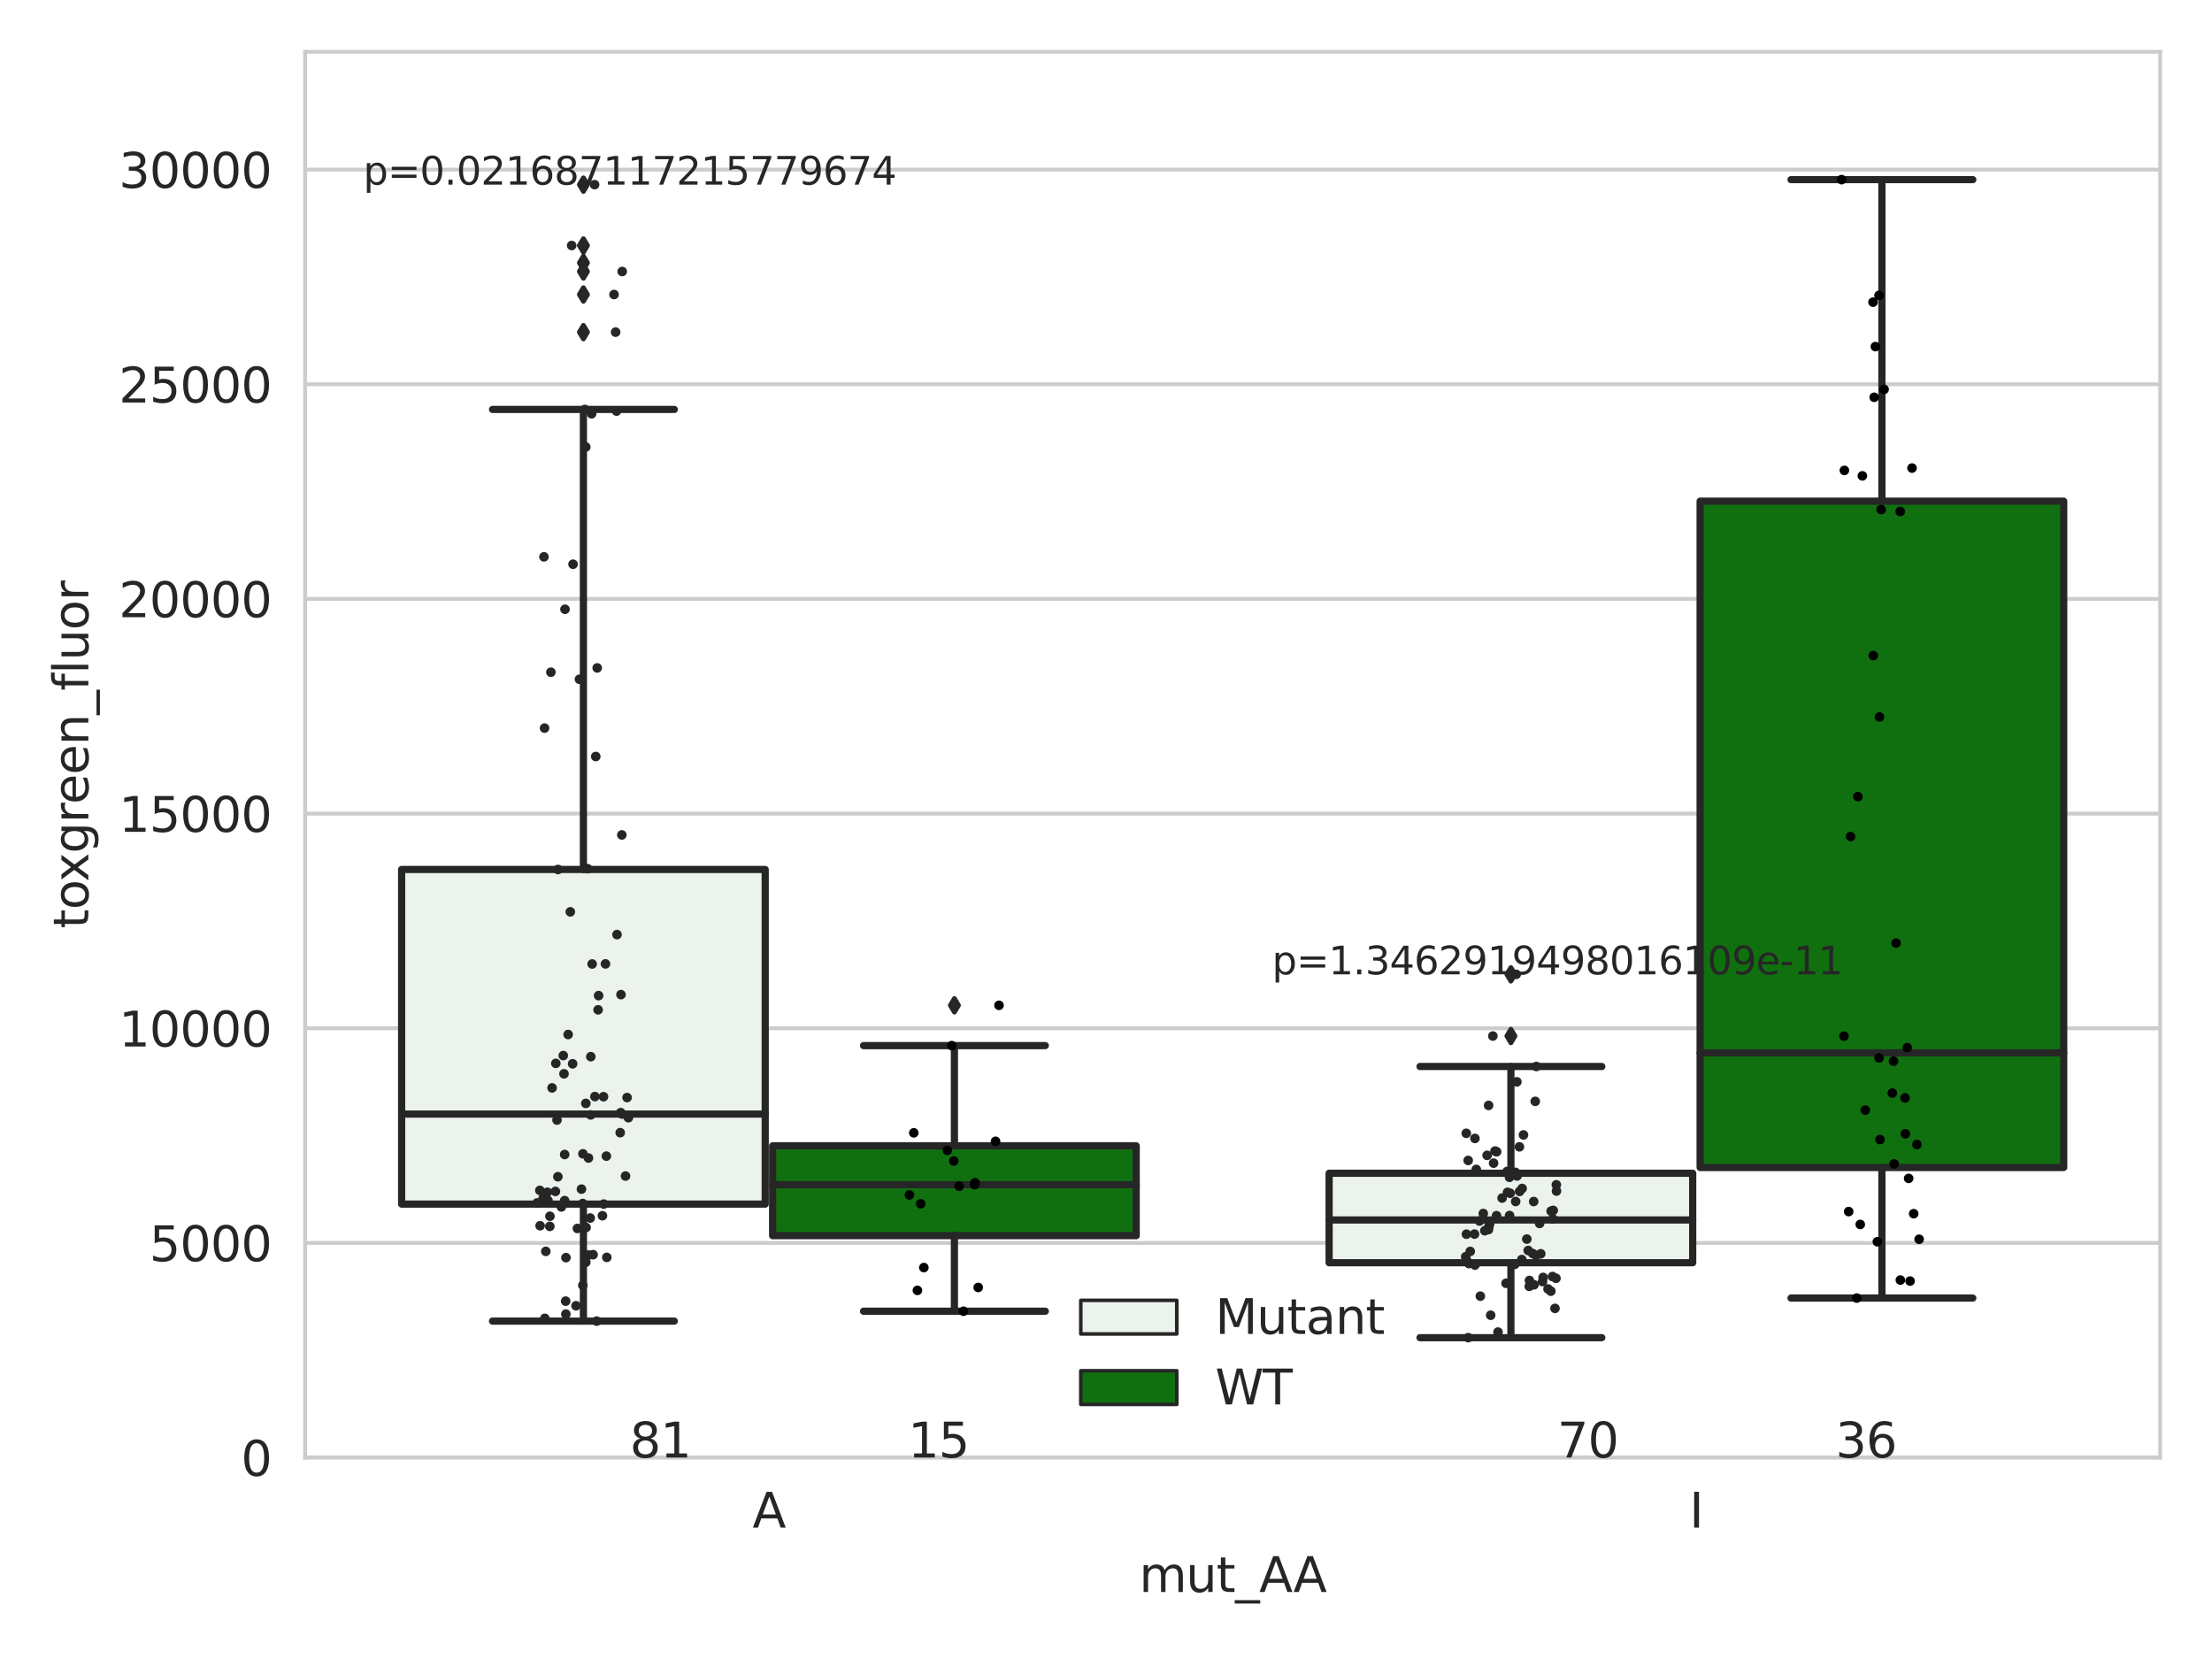 <?xml version="1.0" encoding="utf-8" standalone="no"?>
<!DOCTYPE svg PUBLIC "-//W3C//DTD SVG 1.1//EN"
  "http://www.w3.org/Graphics/SVG/1.1/DTD/svg11.dtd">
<svg xmlns:xlink="http://www.w3.org/1999/xlink" width="460.8pt" height="345.6pt" viewBox="0 0 460.8 345.6" xmlns="http://www.w3.org/2000/svg" version="1.1">
 <defs>
  <style type="text/css">*{stroke-linejoin: round; stroke-linecap: butt}</style>
 </defs>
 <g id="figure_1">
  <g id="patch_1">
   <path d="M 0 345.6 
L 460.8 345.6 
L 460.8 0 
L 0 0 
z
" style="fill: #ffffff"/>
  </g>
  <g id="axes_1">
   <g id="patch_2">
    <path d="M 63.571 303.64 
L 450 303.64 
L 450 10.8 
L 63.571 10.8 
z
" style="fill: #ffffff"/>
   </g>
   <g id="matplotlib.axis_1">
    <g id="xtick_1">
     <g id="text_1">
      <!-- A -->
      <g style="fill: #262626" transform="translate(156.758 318.238) scale(0.1 -0.1)">
       <defs>
        <path id="DejaVuSans-41" d="M 2188 4044 
L 1331 1722 
L 3047 1722 
L 2188 4044 
z
M 1831 4666 
L 2547 4666 
L 4325 0 
L 3669 0 
L 3244 1197 
L 1141 1197 
L 716 0 
L 50 0 
L 1831 4666 
z
" transform="scale(0.016)"/>
       </defs>
       <use xlink:href="#DejaVuSans-41"/>
      </g>
     </g>
    </g>
    <g id="xtick_2">
     <g id="text_2">
      <!-- I -->
      <g style="fill: #262626" transform="translate(351.918 318.238) scale(0.1 -0.1)">
       <defs>
        <path id="DejaVuSans-49" d="M 628 4666 
L 1259 4666 
L 1259 0 
L 628 0 
L 628 4666 
z
" transform="scale(0.016)"/>
       </defs>
       <use xlink:href="#DejaVuSans-49"/>
      </g>
     </g>
    </g>
    <g id="text_3">
     <!-- mut_AA -->
     <g style="fill: #262626" transform="translate(237.308 331.638) scale(0.1 -0.1)">
      <defs>
       <path id="DejaVuSans-6d" d="M 3328 2828 
Q 3544 3216 3844 3400 
Q 4144 3584 4550 3584 
Q 5097 3584 5394 3201 
Q 5691 2819 5691 2113 
L 5691 0 
L 5113 0 
L 5113 2094 
Q 5113 2597 4934 2840 
Q 4756 3084 4391 3084 
Q 3944 3084 3684 2787 
Q 3425 2491 3425 1978 
L 3425 0 
L 2847 0 
L 2847 2094 
Q 2847 2600 2669 2842 
Q 2491 3084 2119 3084 
Q 1678 3084 1418 2786 
Q 1159 2488 1159 1978 
L 1159 0 
L 581 0 
L 581 3500 
L 1159 3500 
L 1159 2956 
Q 1356 3278 1631 3431 
Q 1906 3584 2284 3584 
Q 2666 3584 2933 3390 
Q 3200 3197 3328 2828 
z
" transform="scale(0.016)"/>
       <path id="DejaVuSans-75" d="M 544 1381 
L 544 3500 
L 1119 3500 
L 1119 1403 
Q 1119 906 1312 657 
Q 1506 409 1894 409 
Q 2359 409 2629 706 
Q 2900 1003 2900 1516 
L 2900 3500 
L 3475 3500 
L 3475 0 
L 2900 0 
L 2900 538 
Q 2691 219 2414 64 
Q 2138 -91 1772 -91 
Q 1169 -91 856 284 
Q 544 659 544 1381 
z
M 1991 3584 
L 1991 3584 
z
" transform="scale(0.016)"/>
       <path id="DejaVuSans-74" d="M 1172 4494 
L 1172 3500 
L 2356 3500 
L 2356 3053 
L 1172 3053 
L 1172 1153 
Q 1172 725 1289 603 
Q 1406 481 1766 481 
L 2356 481 
L 2356 0 
L 1766 0 
Q 1100 0 847 248 
Q 594 497 594 1153 
L 594 3053 
L 172 3053 
L 172 3500 
L 594 3500 
L 594 4494 
L 1172 4494 
z
" transform="scale(0.016)"/>
       <path id="DejaVuSans-5f" d="M 3263 -1063 
L 3263 -1509 
L -63 -1509 
L -63 -1063 
L 3263 -1063 
z
" transform="scale(0.016)"/>
      </defs>
      <use xlink:href="#DejaVuSans-6d"/>
      <use xlink:href="#DejaVuSans-75" x="97.412"/>
      <use xlink:href="#DejaVuSans-74" x="160.791"/>
      <use xlink:href="#DejaVuSans-5f" x="200"/>
      <use xlink:href="#DejaVuSans-41" x="250"/>
      <use xlink:href="#DejaVuSans-41" x="321.158"/>
     </g>
    </g>
   </g>
   <g id="matplotlib.axis_2">
    <g id="ytick_1">
     <g id="line2d_1">
      <path d="M 63.571 303.64 
L 450 303.64 
" clip-path="url(#p9829858a50)" style="fill: none; stroke: #cccccc; stroke-width: 0.8; stroke-linecap: round"/>
     </g>
     <g id="text_4">
      <!-- 0 -->
      <g style="fill: #262626" transform="translate(50.209 307.439) scale(0.1 -0.1)">
       <defs>
        <path id="DejaVuSans-30" d="M 2034 4250 
Q 1547 4250 1301 3770 
Q 1056 3291 1056 2328 
Q 1056 1369 1301 889 
Q 1547 409 2034 409 
Q 2525 409 2770 889 
Q 3016 1369 3016 2328 
Q 3016 3291 2770 3770 
Q 2525 4250 2034 4250 
z
M 2034 4750 
Q 2819 4750 3233 4129 
Q 3647 3509 3647 2328 
Q 3647 1150 3233 529 
Q 2819 -91 2034 -91 
Q 1250 -91 836 529 
Q 422 1150 422 2328 
Q 422 3509 836 4129 
Q 1250 4750 2034 4750 
z
" transform="scale(0.016)"/>
       </defs>
       <use xlink:href="#DejaVuSans-30"/>
      </g>
     </g>
    </g>
    <g id="ytick_2">
     <g id="line2d_2">
      <path d="M 63.571 258.923 
L 450 258.923 
" clip-path="url(#p9829858a50)" style="fill: none; stroke: #cccccc; stroke-width: 0.8; stroke-linecap: round"/>
     </g>
     <g id="text_5">
      <!-- 5000 -->
      <g style="fill: #262626" transform="translate(31.121 262.722) scale(0.1 -0.1)">
       <defs>
        <path id="DejaVuSans-35" d="M 691 4666 
L 3169 4666 
L 3169 4134 
L 1269 4134 
L 1269 2991 
Q 1406 3038 1543 3061 
Q 1681 3084 1819 3084 
Q 2600 3084 3056 2656 
Q 3513 2228 3513 1497 
Q 3513 744 3044 326 
Q 2575 -91 1722 -91 
Q 1428 -91 1123 -41 
Q 819 9 494 109 
L 494 744 
Q 775 591 1075 516 
Q 1375 441 1709 441 
Q 2250 441 2565 725 
Q 2881 1009 2881 1497 
Q 2881 1984 2565 2268 
Q 2250 2553 1709 2553 
Q 1456 2553 1204 2497 
Q 953 2441 691 2322 
L 691 4666 
z
" transform="scale(0.016)"/>
       </defs>
       <use xlink:href="#DejaVuSans-35"/>
       <use xlink:href="#DejaVuSans-30" x="63.623"/>
       <use xlink:href="#DejaVuSans-30" x="127.246"/>
       <use xlink:href="#DejaVuSans-30" x="190.869"/>
      </g>
     </g>
    </g>
    <g id="ytick_3">
     <g id="line2d_3">
      <path d="M 63.571 214.206 
L 450 214.206 
" clip-path="url(#p9829858a50)" style="fill: none; stroke: #cccccc; stroke-width: 0.8; stroke-linecap: round"/>
     </g>
     <g id="text_6">
      <!-- 10000 -->
      <g style="fill: #262626" transform="translate(24.759 218.005) scale(0.1 -0.1)">
       <defs>
        <path id="DejaVuSans-31" d="M 794 531 
L 1825 531 
L 1825 4091 
L 703 3866 
L 703 4441 
L 1819 4666 
L 2450 4666 
L 2450 531 
L 3481 531 
L 3481 0 
L 794 0 
L 794 531 
z
" transform="scale(0.016)"/>
       </defs>
       <use xlink:href="#DejaVuSans-31"/>
       <use xlink:href="#DejaVuSans-30" x="63.623"/>
       <use xlink:href="#DejaVuSans-30" x="127.246"/>
       <use xlink:href="#DejaVuSans-30" x="190.869"/>
       <use xlink:href="#DejaVuSans-30" x="254.492"/>
      </g>
     </g>
    </g>
    <g id="ytick_4">
     <g id="line2d_4">
      <path d="M 63.571 169.488 
L 450 169.488 
" clip-path="url(#p9829858a50)" style="fill: none; stroke: #cccccc; stroke-width: 0.8; stroke-linecap: round"/>
     </g>
     <g id="text_7">
      <!-- 15000 -->
      <g style="fill: #262626" transform="translate(24.759 173.288) scale(0.1 -0.1)">
       <use xlink:href="#DejaVuSans-31"/>
       <use xlink:href="#DejaVuSans-35" x="63.623"/>
       <use xlink:href="#DejaVuSans-30" x="127.246"/>
       <use xlink:href="#DejaVuSans-30" x="190.869"/>
       <use xlink:href="#DejaVuSans-30" x="254.492"/>
      </g>
     </g>
    </g>
    <g id="ytick_5">
     <g id="line2d_5">
      <path d="M 63.571 124.771 
L 450 124.771 
" clip-path="url(#p9829858a50)" style="fill: none; stroke: #cccccc; stroke-width: 0.8; stroke-linecap: round"/>
     </g>
     <g id="text_8">
      <!-- 20000 -->
      <g style="fill: #262626" transform="translate(24.759 128.571) scale(0.1 -0.1)">
       <defs>
        <path id="DejaVuSans-32" d="M 1228 531 
L 3431 531 
L 3431 0 
L 469 0 
L 469 531 
Q 828 903 1448 1529 
Q 2069 2156 2228 2338 
Q 2531 2678 2651 2914 
Q 2772 3150 2772 3378 
Q 2772 3750 2511 3984 
Q 2250 4219 1831 4219 
Q 1534 4219 1204 4116 
Q 875 4013 500 3803 
L 500 4441 
Q 881 4594 1212 4672 
Q 1544 4750 1819 4750 
Q 2544 4750 2975 4387 
Q 3406 4025 3406 3419 
Q 3406 3131 3298 2873 
Q 3191 2616 2906 2266 
Q 2828 2175 2409 1742 
Q 1991 1309 1228 531 
z
" transform="scale(0.016)"/>
       </defs>
       <use xlink:href="#DejaVuSans-32"/>
       <use xlink:href="#DejaVuSans-30" x="63.623"/>
       <use xlink:href="#DejaVuSans-30" x="127.246"/>
       <use xlink:href="#DejaVuSans-30" x="190.869"/>
       <use xlink:href="#DejaVuSans-30" x="254.492"/>
      </g>
     </g>
    </g>
    <g id="ytick_6">
     <g id="line2d_6">
      <path d="M 63.571 80.054 
L 450 80.054 
" clip-path="url(#p9829858a50)" style="fill: none; stroke: #cccccc; stroke-width: 0.8; stroke-linecap: round"/>
     </g>
     <g id="text_9">
      <!-- 25000 -->
      <g style="fill: #262626" transform="translate(24.759 83.853) scale(0.1 -0.1)">
       <use xlink:href="#DejaVuSans-32"/>
       <use xlink:href="#DejaVuSans-35" x="63.623"/>
       <use xlink:href="#DejaVuSans-30" x="127.246"/>
       <use xlink:href="#DejaVuSans-30" x="190.869"/>
       <use xlink:href="#DejaVuSans-30" x="254.492"/>
      </g>
     </g>
    </g>
    <g id="ytick_7">
     <g id="line2d_7">
      <path d="M 63.571 35.337 
L 450 35.337 
" clip-path="url(#p9829858a50)" style="fill: none; stroke: #cccccc; stroke-width: 0.8; stroke-linecap: round"/>
     </g>
     <g id="text_10">
      <!-- 30000 -->
      <g style="fill: #262626" transform="translate(24.759 39.136) scale(0.1 -0.1)">
       <defs>
        <path id="DejaVuSans-33" d="M 2597 2516 
Q 3050 2419 3304 2112 
Q 3559 1806 3559 1356 
Q 3559 666 3084 287 
Q 2609 -91 1734 -91 
Q 1441 -91 1130 -33 
Q 819 25 488 141 
L 488 750 
Q 750 597 1062 519 
Q 1375 441 1716 441 
Q 2309 441 2620 675 
Q 2931 909 2931 1356 
Q 2931 1769 2642 2001 
Q 2353 2234 1838 2234 
L 1294 2234 
L 1294 2753 
L 1863 2753 
Q 2328 2753 2575 2939 
Q 2822 3125 2822 3475 
Q 2822 3834 2567 4026 
Q 2313 4219 1838 4219 
Q 1578 4219 1281 4162 
Q 984 4106 628 3988 
L 628 4550 
Q 988 4650 1302 4700 
Q 1616 4750 1894 4750 
Q 2613 4750 3031 4423 
Q 3450 4097 3450 3541 
Q 3450 3153 3228 2886 
Q 3006 2619 2597 2516 
z
" transform="scale(0.016)"/>
       </defs>
       <use xlink:href="#DejaVuSans-33"/>
       <use xlink:href="#DejaVuSans-30" x="63.623"/>
       <use xlink:href="#DejaVuSans-30" x="127.246"/>
       <use xlink:href="#DejaVuSans-30" x="190.869"/>
       <use xlink:href="#DejaVuSans-30" x="254.492"/>
      </g>
     </g>
    </g>
    <g id="text_11">
     <!-- toxgreen_fluor -->
     <g style="fill: #262626" transform="translate(18.401 193.415) rotate(-90) scale(0.1 -0.1)">
      <defs>
       <path id="DejaVuSans-6f" d="M 1959 3097 
Q 1497 3097 1228 2736 
Q 959 2375 959 1747 
Q 959 1119 1226 758 
Q 1494 397 1959 397 
Q 2419 397 2687 759 
Q 2956 1122 2956 1747 
Q 2956 2369 2687 2733 
Q 2419 3097 1959 3097 
z
M 1959 3584 
Q 2709 3584 3137 3096 
Q 3566 2609 3566 1747 
Q 3566 888 3137 398 
Q 2709 -91 1959 -91 
Q 1206 -91 779 398 
Q 353 888 353 1747 
Q 353 2609 779 3096 
Q 1206 3584 1959 3584 
z
" transform="scale(0.016)"/>
       <path id="DejaVuSans-78" d="M 3513 3500 
L 2247 1797 
L 3578 0 
L 2900 0 
L 1881 1375 
L 863 0 
L 184 0 
L 1544 1831 
L 300 3500 
L 978 3500 
L 1906 2253 
L 2834 3500 
L 3513 3500 
z
" transform="scale(0.016)"/>
       <path id="DejaVuSans-67" d="M 2906 1791 
Q 2906 2416 2648 2759 
Q 2391 3103 1925 3103 
Q 1463 3103 1205 2759 
Q 947 2416 947 1791 
Q 947 1169 1205 825 
Q 1463 481 1925 481 
Q 2391 481 2648 825 
Q 2906 1169 2906 1791 
z
M 3481 434 
Q 3481 -459 3084 -895 
Q 2688 -1331 1869 -1331 
Q 1566 -1331 1297 -1286 
Q 1028 -1241 775 -1147 
L 775 -588 
Q 1028 -725 1275 -790 
Q 1522 -856 1778 -856 
Q 2344 -856 2625 -561 
Q 2906 -266 2906 331 
L 2906 616 
Q 2728 306 2450 153 
Q 2172 0 1784 0 
Q 1141 0 747 490 
Q 353 981 353 1791 
Q 353 2603 747 3093 
Q 1141 3584 1784 3584 
Q 2172 3584 2450 3431 
Q 2728 3278 2906 2969 
L 2906 3500 
L 3481 3500 
L 3481 434 
z
" transform="scale(0.016)"/>
       <path id="DejaVuSans-72" d="M 2631 2963 
Q 2534 3019 2420 3045 
Q 2306 3072 2169 3072 
Q 1681 3072 1420 2755 
Q 1159 2438 1159 1844 
L 1159 0 
L 581 0 
L 581 3500 
L 1159 3500 
L 1159 2956 
Q 1341 3275 1631 3429 
Q 1922 3584 2338 3584 
Q 2397 3584 2469 3576 
Q 2541 3569 2628 3553 
L 2631 2963 
z
" transform="scale(0.016)"/>
       <path id="DejaVuSans-65" d="M 3597 1894 
L 3597 1613 
L 953 1613 
Q 991 1019 1311 708 
Q 1631 397 2203 397 
Q 2534 397 2845 478 
Q 3156 559 3463 722 
L 3463 178 
Q 3153 47 2828 -22 
Q 2503 -91 2169 -91 
Q 1331 -91 842 396 
Q 353 884 353 1716 
Q 353 2575 817 3079 
Q 1281 3584 2069 3584 
Q 2775 3584 3186 3129 
Q 3597 2675 3597 1894 
z
M 3022 2063 
Q 3016 2534 2758 2815 
Q 2500 3097 2075 3097 
Q 1594 3097 1305 2825 
Q 1016 2553 972 2059 
L 3022 2063 
z
" transform="scale(0.016)"/>
       <path id="DejaVuSans-6e" d="M 3513 2113 
L 3513 0 
L 2938 0 
L 2938 2094 
Q 2938 2591 2744 2837 
Q 2550 3084 2163 3084 
Q 1697 3084 1428 2787 
Q 1159 2491 1159 1978 
L 1159 0 
L 581 0 
L 581 3500 
L 1159 3500 
L 1159 2956 
Q 1366 3272 1645 3428 
Q 1925 3584 2291 3584 
Q 2894 3584 3203 3211 
Q 3513 2838 3513 2113 
z
" transform="scale(0.016)"/>
       <path id="DejaVuSans-66" d="M 2375 4863 
L 2375 4384 
L 1825 4384 
Q 1516 4384 1395 4259 
Q 1275 4134 1275 3809 
L 1275 3500 
L 2222 3500 
L 2222 3053 
L 1275 3053 
L 1275 0 
L 697 0 
L 697 3053 
L 147 3053 
L 147 3500 
L 697 3500 
L 697 3744 
Q 697 4328 969 4595 
Q 1241 4863 1831 4863 
L 2375 4863 
z
" transform="scale(0.016)"/>
       <path id="DejaVuSans-6c" d="M 603 4863 
L 1178 4863 
L 1178 0 
L 603 0 
L 603 4863 
z
" transform="scale(0.016)"/>
      </defs>
      <use xlink:href="#DejaVuSans-74"/>
      <use xlink:href="#DejaVuSans-6f" x="39.209"/>
      <use xlink:href="#DejaVuSans-78" x="97.266"/>
      <use xlink:href="#DejaVuSans-67" x="156.445"/>
      <use xlink:href="#DejaVuSans-72" x="219.922"/>
      <use xlink:href="#DejaVuSans-65" x="258.785"/>
      <use xlink:href="#DejaVuSans-65" x="320.309"/>
      <use xlink:href="#DejaVuSans-6e" x="381.832"/>
      <use xlink:href="#DejaVuSans-5f" x="445.211"/>
      <use xlink:href="#DejaVuSans-66" x="495.211"/>
      <use xlink:href="#DejaVuSans-6c" x="530.416"/>
      <use xlink:href="#DejaVuSans-75" x="558.199"/>
      <use xlink:href="#DejaVuSans-6f" x="621.578"/>
      <use xlink:href="#DejaVuSans-72" x="682.76"/>
     </g>
    </g>
   </g>
   <g id="patch_3">
    <path d="M 83.666 250.836 
L 159.406 250.836 
L 159.406 181.129 
L 83.666 181.129 
L 83.666 250.836 
z
" clip-path="url(#p9829858a50)" style="fill: #ecf2ec; stroke: #262626; stroke-width: 1.5; stroke-linejoin: miter"/>
   </g>
   <g id="patch_4">
    <path d="M 160.951 257.413 
L 236.691 257.413 
L 236.691 238.699 
L 160.951 238.699 
L 160.951 257.413 
z
" clip-path="url(#p9829858a50)" style="fill: #107010; stroke: #262626; stroke-width: 1.5; stroke-linejoin: miter"/>
   </g>
   <g id="patch_5">
    <path d="M 276.88 263.047 
L 352.62 263.047 
L 352.62 244.407 
L 276.88 244.407 
L 276.88 263.047 
z
" clip-path="url(#p9829858a50)" style="fill: #ecf2ec; stroke: #262626; stroke-width: 1.5; stroke-linejoin: miter"/>
   </g>
   <g id="patch_6">
    <path d="M 354.166 243.212 
L 429.906 243.212 
L 429.906 104.398 
L 354.166 104.398 
L 354.166 243.212 
z
" clip-path="url(#p9829858a50)" style="fill: #107010; stroke: #262626; stroke-width: 1.5; stroke-linejoin: miter"/>
   </g>
   <g id="patch_7">
    <path d="M 160.178 303.64 
L 160.178 303.64 
L 160.178 303.64 
L 160.178 303.64 
z
" clip-path="url(#p9829858a50)" style="fill: #ecf2ec; stroke: #262626; stroke-width: 0.75; stroke-linejoin: miter"/>
   </g>
   <g id="patch_8">
    <path d="M 160.178 303.64 
L 160.178 303.64 
L 160.178 303.64 
L 160.178 303.64 
z
" clip-path="url(#p9829858a50)" style="fill: #107010; stroke: #262626; stroke-width: 0.75; stroke-linejoin: miter"/>
   </g>
   <g id="PathCollection_1"/>
   <g id="PathCollection_2"/>
   <g id="line2d_8">
    <path d="M 121.536 250.836 
L 121.536 275.209 
" clip-path="url(#p9829858a50)" style="fill: none; stroke: #262626; stroke-width: 1.5; stroke-linecap: round"/>
   </g>
   <g id="line2d_9">
    <path d="M 121.536 181.129 
L 121.536 85.296 
" clip-path="url(#p9829858a50)" style="fill: none; stroke: #262626; stroke-width: 1.5; stroke-linecap: round"/>
   </g>
   <g id="line2d_10">
    <path d="M 102.601 275.209 
L 140.471 275.209 
" clip-path="url(#p9829858a50)" style="fill: none; stroke: #262626; stroke-width: 1.5; stroke-linecap: round"/>
   </g>
   <g id="line2d_11">
    <path d="M 102.601 85.296 
L 140.471 85.296 
" clip-path="url(#p9829858a50)" style="fill: none; stroke: #262626; stroke-width: 1.5; stroke-linecap: round"/>
   </g>
   <g id="line2d_12">
    <defs>
     <path id="m4b50931641" d="M -0 1.414 
L 0.849 0 
L 0 -1.414 
L -0.849 -0 
z
" style="stroke: #262626; stroke-linejoin: miter"/>
    </defs>
    <g clip-path="url(#p9829858a50)">
     <use xlink:href="#m4b50931641" x="121.536" y="51.144" style="fill: #262626; stroke: #262626; stroke-linejoin: miter"/>
     <use xlink:href="#m4b50931641" x="121.536" y="61.353" style="fill: #262626; stroke: #262626; stroke-linejoin: miter"/>
     <use xlink:href="#m4b50931641" x="121.536" y="56.56" style="fill: #262626; stroke: #262626; stroke-linejoin: miter"/>
     <use xlink:href="#m4b50931641" x="121.536" y="38.462" style="fill: #262626; stroke: #262626; stroke-linejoin: miter"/>
     <use xlink:href="#m4b50931641" x="121.536" y="69.192" style="fill: #262626; stroke: #262626; stroke-linejoin: miter"/>
     <use xlink:href="#m4b50931641" x="121.536" y="54.756" style="fill: #262626; stroke: #262626; stroke-linejoin: miter"/>
    </g>
   </g>
   <g id="line2d_13">
    <path d="M 198.821 257.413 
L 198.821 273.153 
" clip-path="url(#p9829858a50)" style="fill: none; stroke: #262626; stroke-width: 1.5; stroke-linecap: round"/>
   </g>
   <g id="line2d_14">
    <path d="M 198.821 238.699 
L 198.821 217.823 
" clip-path="url(#p9829858a50)" style="fill: none; stroke: #262626; stroke-width: 1.5; stroke-linecap: round"/>
   </g>
   <g id="line2d_15">
    <path d="M 179.886 273.153 
L 217.756 273.153 
" clip-path="url(#p9829858a50)" style="fill: none; stroke: #262626; stroke-width: 1.5; stroke-linecap: round"/>
   </g>
   <g id="line2d_16">
    <path d="M 179.886 217.823 
L 217.756 217.823 
" clip-path="url(#p9829858a50)" style="fill: none; stroke: #262626; stroke-width: 1.5; stroke-linecap: round"/>
   </g>
   <g id="line2d_17">
    <g clip-path="url(#p9829858a50)">
     <use xlink:href="#m4b50931641" x="198.821" y="209.425" style="fill: #262626; stroke: #262626; stroke-linejoin: miter"/>
    </g>
   </g>
   <g id="line2d_18">
    <path d="M 314.75 263.047 
L 314.75 278.662 
" clip-path="url(#p9829858a50)" style="fill: none; stroke: #262626; stroke-width: 1.5; stroke-linecap: round"/>
   </g>
   <g id="line2d_19">
    <path d="M 314.75 244.407 
L 314.75 222.168 
" clip-path="url(#p9829858a50)" style="fill: none; stroke: #262626; stroke-width: 1.5; stroke-linecap: round"/>
   </g>
   <g id="line2d_20">
    <path d="M 295.815 278.662 
L 333.685 278.662 
" clip-path="url(#p9829858a50)" style="fill: none; stroke: #262626; stroke-width: 1.5; stroke-linecap: round"/>
   </g>
   <g id="line2d_21">
    <path d="M 295.815 222.168 
L 333.685 222.168 
" clip-path="url(#p9829858a50)" style="fill: none; stroke: #262626; stroke-width: 1.5; stroke-linecap: round"/>
   </g>
   <g id="line2d_22">
    <g clip-path="url(#p9829858a50)">
     <use xlink:href="#m4b50931641" x="314.75" y="202.974" style="fill: #262626; stroke: #262626; stroke-linejoin: miter"/>
     <use xlink:href="#m4b50931641" x="314.75" y="215.826" style="fill: #262626; stroke: #262626; stroke-linejoin: miter"/>
    </g>
   </g>
   <g id="line2d_23">
    <path d="M 392.036 243.212 
L 392.036 270.413 
" clip-path="url(#p9829858a50)" style="fill: none; stroke: #262626; stroke-width: 1.5; stroke-linecap: round"/>
   </g>
   <g id="line2d_24">
    <path d="M 392.036 104.398 
L 392.036 37.422 
" clip-path="url(#p9829858a50)" style="fill: none; stroke: #262626; stroke-width: 1.5; stroke-linecap: round"/>
   </g>
   <g id="line2d_25">
    <path d="M 373.101 270.413 
L 410.971 270.413 
" clip-path="url(#p9829858a50)" style="fill: none; stroke: #262626; stroke-width: 1.5; stroke-linecap: round"/>
   </g>
   <g id="line2d_26">
    <path d="M 373.101 37.422 
L 410.971 37.422 
" clip-path="url(#p9829858a50)" style="fill: none; stroke: #262626; stroke-width: 1.5; stroke-linecap: round"/>
   </g>
   <g id="line2d_27"/>
   <g id="line2d_28">
    <path d="M 83.666 232.081 
L 159.406 232.081 
" clip-path="url(#p9829858a50)" style="fill: none; stroke: #262626; stroke-width: 1.5; stroke-linecap: round"/>
   </g>
   <g id="line2d_29">
    <path d="M 160.951 246.797 
L 236.691 246.797 
" clip-path="url(#p9829858a50)" style="fill: none; stroke: #262626; stroke-width: 1.5; stroke-linecap: round"/>
   </g>
   <g id="line2d_30">
    <path d="M 276.88 254.141 
L 352.62 254.141 
" clip-path="url(#p9829858a50)" style="fill: none; stroke: #262626; stroke-width: 1.5; stroke-linecap: round"/>
   </g>
   <g id="line2d_31">
    <path d="M 354.166 219.314 
L 429.906 219.314 
" clip-path="url(#p9829858a50)" style="fill: none; stroke: #262626; stroke-width: 1.5; stroke-linecap: round"/>
   </g>
   <g id="patch_9">
    <path d="M 63.571 303.64 
L 63.571 10.8 
" style="fill: none; stroke: #cccccc; stroke-width: 0.8; stroke-linejoin: miter; stroke-linecap: square"/>
   </g>
   <g id="patch_10">
    <path d="M 450 303.64 
L 450 10.8 
" style="fill: none; stroke: #cccccc; stroke-width: 0.8; stroke-linejoin: miter; stroke-linecap: square"/>
   </g>
   <g id="patch_11">
    <path d="M 63.571 303.64 
L 450 303.64 
" style="fill: none; stroke: #cccccc; stroke-width: 0.8; stroke-linejoin: miter; stroke-linecap: square"/>
   </g>
   <g id="patch_12">
    <path d="M 63.571 10.8 
L 450 10.8 
" style="fill: none; stroke: #cccccc; stroke-width: 0.8; stroke-linejoin: miter; stroke-linecap: square"/>
   </g>
   <g id="PathCollection_3">
    <defs>
     <path id="C0_0_4cd8102492" d="M 0 1 
C 0.265 1 0.52 0.895 0.707 0.707 
C 0.895 0.52 1 0.265 1 -0 
C 1 -0.265 0.895 -0.52 0.707 -0.707 
C 0.52 -0.895 0.265 -1 0 -1 
C -0.265 -1 -0.52 -0.895 -0.707 -0.707 
C -0.895 -0.52 -1 -0.265 -1 0 
C -1 0.265 -0.895 0.52 -0.707 0.707 
C -0.52 0.895 -0.265 1 0 1 
z
"/>
    </defs>
    <g clip-path="url(#p9829858a50)">
     <use xlink:href="#C0_0_4cd8102492" x="122.587" y="241.234" style="fill: #262626"/>
    </g>
    <g clip-path="url(#p9829858a50)">
     <use xlink:href="#C0_0_4cd8102492" x="129.541" y="173.93" style="fill: #262626"/>
    </g>
    <g clip-path="url(#p9829858a50)">
     <use xlink:href="#C0_0_4cd8102492" x="129.302" y="231.782" style="fill: #262626"/>
    </g>
    <g clip-path="url(#p9829858a50)">
     <use xlink:href="#C0_0_4cd8102492" x="126.406" y="261.936" style="fill: #262626"/>
    </g>
    <g clip-path="url(#p9829858a50)">
     <use xlink:href="#C0_0_4cd8102492" x="121.414" y="267.761" style="fill: #262626"/>
    </g>
    <g clip-path="url(#p9829858a50)">
     <use xlink:href="#C0_0_4cd8102492" x="122.63" y="261.449" style="fill: #262626"/>
    </g>
    <g clip-path="url(#p9829858a50)">
     <use xlink:href="#C0_0_4cd8102492" x="125.779" y="250.836" style="fill: #262626"/>
    </g>
    <g clip-path="url(#p9829858a50)">
     <use xlink:href="#C0_0_4cd8102492" x="121.846" y="85.296" style="fill: #262626"/>
    </g>
    <g clip-path="url(#p9829858a50)">
     <use xlink:href="#C0_0_4cd8102492" x="124.288" y="275.209" style="fill: #262626"/>
    </g>
    <g clip-path="url(#p9829858a50)">
     <use xlink:href="#C0_0_4cd8102492" x="121.4" y="250.715" style="fill: #262626"/>
    </g>
    <g clip-path="url(#p9829858a50)">
     <use xlink:href="#C0_0_4cd8102492" x="117.492" y="223.692" style="fill: #262626"/>
    </g>
    <g clip-path="url(#p9829858a50)">
     <use xlink:href="#C0_0_4cd8102492" x="124.107" y="157.597" style="fill: #262626"/>
    </g>
    <g clip-path="url(#p9829858a50)">
     <use xlink:href="#C0_0_4cd8102492" x="119.091" y="51.144" style="fill: #262626"/>
    </g>
    <g clip-path="url(#p9829858a50)">
     <use xlink:href="#C0_0_4cd8102492" x="119.996" y="272.013" style="fill: #262626"/>
    </g>
    <g clip-path="url(#p9829858a50)">
     <use xlink:href="#C0_0_4cd8102492" x="117.627" y="250.107" style="fill: #262626"/>
    </g>
    <g clip-path="url(#p9829858a50)">
     <use xlink:href="#C0_0_4cd8102492" x="130.631" y="228.64" style="fill: #262626"/>
    </g>
    <g clip-path="url(#p9829858a50)">
     <use xlink:href="#C0_0_4cd8102492" x="123.24" y="86.196" style="fill: #262626"/>
    </g>
    <g clip-path="url(#p9829858a50)">
     <use xlink:href="#C0_0_4cd8102492" x="128.535" y="194.695" style="fill: #262626"/>
    </g>
    <g clip-path="url(#p9829858a50)">
     <use xlink:href="#C0_0_4cd8102492" x="119.291" y="221.608" style="fill: #262626"/>
    </g>
    <g clip-path="url(#p9829858a50)">
     <use xlink:href="#C0_0_4cd8102492" x="117.901" y="261.987" style="fill: #262626"/>
    </g>
    <g clip-path="url(#p9829858a50)">
     <use xlink:href="#C0_0_4cd8102492" x="113.438" y="151.675" style="fill: #262626"/>
    </g>
    <g clip-path="url(#p9829858a50)">
     <use xlink:href="#C0_0_4cd8102492" x="112.46" y="247.979" style="fill: #262626"/>
    </g>
    <g clip-path="url(#p9829858a50)">
     <use xlink:href="#C0_0_4cd8102492" x="120.28" y="255.907" style="fill: #262626"/>
    </g>
    <g clip-path="url(#p9829858a50)">
     <use xlink:href="#C0_0_4cd8102492" x="114.162" y="250.098" style="fill: #262626"/>
    </g>
    <g clip-path="url(#p9829858a50)">
     <use xlink:href="#C0_0_4cd8102492" x="121.434" y="240.359" style="fill: #262626"/>
    </g>
    <g clip-path="url(#p9829858a50)">
     <use xlink:href="#C0_0_4cd8102492" x="122.043" y="229.856" style="fill: #262626"/>
    </g>
    <g clip-path="url(#p9829858a50)">
     <use xlink:href="#C0_0_4cd8102492" x="115.007" y="226.628" style="fill: #262626"/>
    </g>
    <g clip-path="url(#p9829858a50)">
     <use xlink:href="#C0_0_4cd8102492" x="129.361" y="207.202" style="fill: #262626"/>
    </g>
    <g clip-path="url(#p9829858a50)">
     <use xlink:href="#C0_0_4cd8102492" x="129.586" y="232.081" style="fill: #262626"/>
    </g>
    <g clip-path="url(#p9829858a50)">
     <use xlink:href="#C0_0_4cd8102492" x="115.705" y="248.193" style="fill: #262626"/>
    </g>
    <g clip-path="url(#p9829858a50)">
     <use xlink:href="#C0_0_4cd8102492" x="113.701" y="260.683" style="fill: #262626"/>
    </g>
    <g clip-path="url(#p9829858a50)">
     <use xlink:href="#C0_0_4cd8102492" x="124.411" y="139.138" style="fill: #262626"/>
    </g>
    <g clip-path="url(#p9829858a50)">
     <use xlink:href="#C0_0_4cd8102492" x="123.553" y="261.37" style="fill: #262626"/>
    </g>
    <g clip-path="url(#p9829858a50)">
     <use xlink:href="#C0_0_4cd8102492" x="116.244" y="181.129" style="fill: #262626"/>
    </g>
    <g clip-path="url(#p9829858a50)">
     <use xlink:href="#C0_0_4cd8102492" x="117.34" y="219.895" style="fill: #262626"/>
    </g>
    <g clip-path="url(#p9829858a50)">
     <use xlink:href="#C0_0_4cd8102492" x="125.497" y="253.26" style="fill: #262626"/>
    </g>
    <g clip-path="url(#p9829858a50)">
     <use xlink:href="#C0_0_4cd8102492" x="124.596" y="210.364" style="fill: #262626"/>
    </g>
    <g clip-path="url(#p9829858a50)">
     <use xlink:href="#C0_0_4cd8102492" x="122.091" y="255.704" style="fill: #262626"/>
    </g>
    <g clip-path="url(#p9829858a50)">
     <use xlink:href="#C0_0_4cd8102492" x="127.916" y="61.353" style="fill: #262626"/>
    </g>
    <g clip-path="url(#p9829858a50)">
     <use xlink:href="#C0_0_4cd8102492" x="129.199" y="235.954" style="fill: #262626"/>
    </g>
    <g clip-path="url(#p9829858a50)">
     <use xlink:href="#C0_0_4cd8102492" x="115.787" y="221.518" style="fill: #262626"/>
    </g>
    <g clip-path="url(#p9829858a50)">
     <use xlink:href="#C0_0_4cd8102492" x="122.956" y="253.738" style="fill: #262626"/>
    </g>
    <g clip-path="url(#p9829858a50)">
     <use xlink:href="#C0_0_4cd8102492" x="113.505" y="274.635" style="fill: #262626"/>
    </g>
    <g clip-path="url(#p9829858a50)">
     <use xlink:href="#C0_0_4cd8102492" x="118.806" y="189.953" style="fill: #262626"/>
    </g>
    <g clip-path="url(#p9829858a50)">
     <use xlink:href="#C0_0_4cd8102492" x="116.951" y="251.425" style="fill: #262626"/>
    </g>
    <g clip-path="url(#p9829858a50)">
     <use xlink:href="#C0_0_4cd8102492" x="123.932" y="228.432" style="fill: #262626"/>
    </g>
    <g clip-path="url(#p9829858a50)">
     <use xlink:href="#C0_0_4cd8102492" x="118.354" y="215.508" style="fill: #262626"/>
    </g>
    <g clip-path="url(#p9829858a50)">
     <use xlink:href="#C0_0_4cd8102492" x="116.216" y="245.134" style="fill: #262626"/>
    </g>
    <g clip-path="url(#p9829858a50)">
     <use xlink:href="#C0_0_4cd8102492" x="114.763" y="140.032" style="fill: #262626"/>
    </g>
    <g clip-path="url(#p9829858a50)">
     <use xlink:href="#C0_0_4cd8102492" x="126.315" y="240.841" style="fill: #262626"/>
    </g>
    <g clip-path="url(#p9829858a50)">
     <use xlink:href="#C0_0_4cd8102492" x="124.702" y="207.407" style="fill: #262626"/>
    </g>
    <g clip-path="url(#p9829858a50)">
     <use xlink:href="#C0_0_4cd8102492" x="129.622" y="56.56" style="fill: #262626"/>
    </g>
    <g clip-path="url(#p9829858a50)">
     <use xlink:href="#C0_0_4cd8102492" x="122.031" y="93.113" style="fill: #262626"/>
    </g>
    <g clip-path="url(#p9829858a50)">
     <use xlink:href="#C0_0_4cd8102492" x="117.698" y="126.922" style="fill: #262626"/>
    </g>
    <g clip-path="url(#p9829858a50)">
     <use xlink:href="#C0_0_4cd8102492" x="119.376" y="117.54" style="fill: #262626"/>
    </g>
    <g clip-path="url(#p9829858a50)">
     <use xlink:href="#C0_0_4cd8102492" x="128.439" y="85.635" style="fill: #262626"/>
    </g>
    <g clip-path="url(#p9829858a50)">
     <use xlink:href="#C0_0_4cd8102492" x="123.861" y="38.462" style="fill: #262626"/>
    </g>
    <g clip-path="url(#p9829858a50)">
     <use xlink:href="#C0_0_4cd8102492" x="128.243" y="69.192" style="fill: #262626"/>
    </g>
    <g clip-path="url(#p9829858a50)">
     <use xlink:href="#C0_0_4cd8102492" x="123.077" y="220.124" style="fill: #262626"/>
    </g>
    <g clip-path="url(#p9829858a50)">
     <use xlink:href="#C0_0_4cd8102492" x="112.517" y="255.343" style="fill: #262626"/>
    </g>
    <g clip-path="url(#p9829858a50)">
     <use xlink:href="#C0_0_4cd8102492" x="113.319" y="115.998" style="fill: #262626"/>
    </g>
    <g clip-path="url(#p9829858a50)">
     <use xlink:href="#C0_0_4cd8102492" x="130.309" y="244.991" style="fill: #262626"/>
    </g>
    <g clip-path="url(#p9829858a50)">
     <use xlink:href="#C0_0_4cd8102492" x="125.726" y="228.462" style="fill: #262626"/>
    </g>
    <g clip-path="url(#p9829858a50)">
     <use xlink:href="#C0_0_4cd8102492" x="130.908" y="232.846" style="fill: #262626"/>
    </g>
    <g clip-path="url(#p9829858a50)">
     <use xlink:href="#C0_0_4cd8102492" x="121.131" y="247.716" style="fill: #262626"/>
    </g>
    <g clip-path="url(#p9829858a50)">
     <use xlink:href="#C0_0_4cd8102492" x="117.881" y="273.753" style="fill: #262626"/>
    </g>
    <g clip-path="url(#p9829858a50)">
     <use xlink:href="#C0_0_4cd8102492" x="117.632" y="240.505" style="fill: #262626"/>
    </g>
    <g clip-path="url(#p9829858a50)">
     <use xlink:href="#C0_0_4cd8102492" x="120.707" y="141.503" style="fill: #262626"/>
    </g>
    <g clip-path="url(#p9829858a50)">
     <use xlink:href="#C0_0_4cd8102492" x="123.353" y="200.815" style="fill: #262626"/>
    </g>
    <g clip-path="url(#p9829858a50)">
     <use xlink:href="#C0_0_4cd8102492" x="114.561" y="253.368" style="fill: #262626"/>
    </g>
    <g clip-path="url(#p9829858a50)">
     <use xlink:href="#C0_0_4cd8102492" x="116.033" y="233.325" style="fill: #262626"/>
    </g>
    <g clip-path="url(#p9829858a50)">
     <use xlink:href="#C0_0_4cd8102492" x="121.479" y="54.756" style="fill: #262626"/>
    </g>
    <g clip-path="url(#p9829858a50)">
     <use xlink:href="#C0_0_4cd8102492" x="114.538" y="255.476" style="fill: #262626"/>
    </g>
    <g clip-path="url(#p9829858a50)">
     <use xlink:href="#C0_0_4cd8102492" x="117.841" y="271.052" style="fill: #262626"/>
    </g>
    <g clip-path="url(#p9829858a50)">
     <use xlink:href="#C0_0_4cd8102492" x="122.033" y="262.95" style="fill: #262626"/>
    </g>
    <g clip-path="url(#p9829858a50)">
     <use xlink:href="#C0_0_4cd8102492" x="113.161" y="249.586" style="fill: #262626"/>
    </g>
    <g clip-path="url(#p9829858a50)">
     <use xlink:href="#C0_0_4cd8102492" x="122.407" y="180.961" style="fill: #262626"/>
    </g>
    <g clip-path="url(#p9829858a50)">
     <use xlink:href="#C0_0_4cd8102492" x="126.129" y="200.797" style="fill: #262626"/>
    </g>
    <g clip-path="url(#p9829858a50)">
     <use xlink:href="#C0_0_4cd8102492" x="111.892" y="250.594" style="fill: #262626"/>
    </g>
    <g clip-path="url(#p9829858a50)">
     <use xlink:href="#C0_0_4cd8102492" x="114.029" y="248.37" style="fill: #262626"/>
    </g>
    <g clip-path="url(#p9829858a50)">
     <use xlink:href="#C0_0_4cd8102492" x="123.047" y="232.258" style="fill: #262626"/>
    </g>
   </g>
   <g id="PathCollection_4">
    <defs>
     <path id="C1_0_2e532e8b1a" d="M 0 1 
C 0.265 1 0.52 0.895 0.707 0.707 
C 0.895 0.52 1 0.265 1 -0 
C 1 -0.265 0.895 -0.52 0.707 -0.707 
C 0.52 -0.895 0.265 -1 0 -1 
C -0.265 -1 -0.52 -0.895 -0.707 -0.707 
C -0.895 -0.52 -1 -0.265 -1 0 
C -1 0.265 -0.895 0.52 -0.707 0.707 
C -0.52 0.895 -0.265 1 0 1 
z
"/>
    </defs>
    <g clip-path="url(#p9829858a50)">
     <use xlink:href="#C1_0_2e532e8b1a" x="203.121" y="246.38"/>
    </g>
    <g clip-path="url(#p9829858a50)">
     <use xlink:href="#C1_0_2e532e8b1a" x="203.057" y="246.797"/>
    </g>
    <g clip-path="url(#p9829858a50)">
     <use xlink:href="#C1_0_2e532e8b1a" x="198.69" y="241.858"/>
    </g>
    <g clip-path="url(#p9829858a50)">
     <use xlink:href="#C1_0_2e532e8b1a" x="189.449" y="248.936"/>
    </g>
    <g clip-path="url(#p9829858a50)">
     <use xlink:href="#C1_0_2e532e8b1a" x="191.113" y="268.811"/>
    </g>
    <g clip-path="url(#p9829858a50)">
     <use xlink:href="#C1_0_2e532e8b1a" x="190.361" y="235.99"/>
    </g>
    <g clip-path="url(#p9829858a50)">
     <use xlink:href="#C1_0_2e532e8b1a" x="200.72" y="273.153"/>
    </g>
    <g clip-path="url(#p9829858a50)">
     <use xlink:href="#C1_0_2e532e8b1a" x="208.108" y="209.425"/>
    </g>
    <g clip-path="url(#p9829858a50)">
     <use xlink:href="#C1_0_2e532e8b1a" x="199.808" y="247.113"/>
    </g>
    <g clip-path="url(#p9829858a50)">
     <use xlink:href="#C1_0_2e532e8b1a" x="191.79" y="250.764"/>
    </g>
    <g clip-path="url(#p9829858a50)">
     <use xlink:href="#C1_0_2e532e8b1a" x="197.356" y="239.643"/>
    </g>
    <g clip-path="url(#p9829858a50)">
     <use xlink:href="#C1_0_2e532e8b1a" x="203.778" y="268.195"/>
    </g>
    <g clip-path="url(#p9829858a50)">
     <use xlink:href="#C1_0_2e532e8b1a" x="198.266" y="217.823"/>
    </g>
    <g clip-path="url(#p9829858a50)">
     <use xlink:href="#C1_0_2e532e8b1a" x="207.39" y="237.755"/>
    </g>
    <g clip-path="url(#p9829858a50)">
     <use xlink:href="#C1_0_2e532e8b1a" x="192.456" y="264.061"/>
    </g>
   </g>
   <g id="PathCollection_5">
    <defs>
     <path id="C2_0_8486623df4" d="M 0 1 
C 0.265 1 0.52 0.895 0.707 0.707 
C 0.895 0.52 1 0.265 1 -0 
C 1 -0.265 0.895 -0.52 0.707 -0.707 
C 0.52 -0.895 0.265 -1 0 -1 
C -0.265 -1 -0.52 -0.895 -0.707 -0.707 
C -0.895 -0.52 -1 -0.265 -1 0 
C -1 0.265 -0.895 0.52 -0.707 0.707 
C -0.52 0.895 -0.265 1 0 1 
z
"/>
    </defs>
    <g clip-path="url(#p9829858a50)">
     <use xlink:href="#C2_0_8486623df4" x="315.55" y="263.392" style="fill: #262626"/>
    </g>
    <g clip-path="url(#p9829858a50)">
     <use xlink:href="#C2_0_8486623df4" x="308.992" y="252.792" style="fill: #262626"/>
    </g>
    <g clip-path="url(#p9829858a50)">
     <use xlink:href="#C2_0_8486623df4" x="321.341" y="266.976" style="fill: #262626"/>
    </g>
    <g clip-path="url(#p9829858a50)">
     <use xlink:href="#C2_0_8486623df4" x="322.484" y="268.513" style="fill: #262626"/>
    </g>
    <g clip-path="url(#p9829858a50)">
     <use xlink:href="#C2_0_8486623df4" x="323.416" y="265.926" style="fill: #262626"/>
    </g>
    <g clip-path="url(#p9829858a50)">
     <use xlink:href="#C2_0_8486623df4" x="324.213" y="246.817" style="fill: #262626"/>
    </g>
    <g clip-path="url(#p9829858a50)">
     <use xlink:href="#C2_0_8486623df4" x="308.197" y="254.364" style="fill: #262626"/>
    </g>
    <g clip-path="url(#p9829858a50)">
     <use xlink:href="#C2_0_8486623df4" x="323.933" y="272.562" style="fill: #262626"/>
    </g>
    <g clip-path="url(#p9829858a50)">
     <use xlink:href="#C2_0_8486623df4" x="305.501" y="262.498" style="fill: #262626"/>
    </g>
    <g clip-path="url(#p9829858a50)">
     <use xlink:href="#C2_0_8486623df4" x="307.54" y="243.617" style="fill: #262626"/>
    </g>
    <g clip-path="url(#p9829858a50)">
     <use xlink:href="#C2_0_8486623df4" x="311.751" y="253.248" style="fill: #262626"/>
    </g>
    <g clip-path="url(#p9829858a50)">
     <use xlink:href="#C2_0_8486623df4" x="315.857" y="202.974" style="fill: #262626"/>
    </g>
    <g clip-path="url(#p9829858a50)">
     <use xlink:href="#C2_0_8486623df4" x="310.1" y="230.276" style="fill: #262626"/>
    </g>
    <g clip-path="url(#p9829858a50)">
     <use xlink:href="#C2_0_8486623df4" x="318.612" y="266.746" style="fill: #262626"/>
    </g>
    <g clip-path="url(#p9829858a50)">
     <use xlink:href="#C2_0_8486623df4" x="314.042" y="248.387" style="fill: #262626"/>
    </g>
    <g clip-path="url(#p9829858a50)">
     <use xlink:href="#C2_0_8486623df4" x="319.297" y="261.129" style="fill: #262626"/>
    </g>
    <g clip-path="url(#p9829858a50)">
     <use xlink:href="#C2_0_8486623df4" x="307.261" y="263.536" style="fill: #262626"/>
    </g>
    <g clip-path="url(#p9829858a50)">
     <use xlink:href="#C2_0_8486623df4" x="312.917" y="249.577" style="fill: #262626"/>
    </g>
    <g clip-path="url(#p9829858a50)">
     <use xlink:href="#C2_0_8486623df4" x="306.276" y="260.693" style="fill: #262626"/>
    </g>
    <g clip-path="url(#p9829858a50)">
     <use xlink:href="#C2_0_8486623df4" x="305.488" y="257.098" style="fill: #262626"/>
    </g>
    <g clip-path="url(#p9829858a50)">
     <use xlink:href="#C2_0_8486623df4" x="313.733" y="267.333" style="fill: #262626"/>
    </g>
    <g clip-path="url(#p9829858a50)">
     <use xlink:href="#C2_0_8486623df4" x="320.966" y="261.183" style="fill: #262626"/>
    </g>
    <g clip-path="url(#p9829858a50)">
     <use xlink:href="#C2_0_8486623df4" x="305.848" y="241.744" style="fill: #262626"/>
    </g>
    <g clip-path="url(#p9829858a50)">
     <use xlink:href="#C2_0_8486623df4" x="314.461" y="245.253" style="fill: #262626"/>
    </g>
    <g clip-path="url(#p9829858a50)">
     <use xlink:href="#C2_0_8486623df4" x="318.359" y="260.501" style="fill: #262626"/>
    </g>
    <g clip-path="url(#p9829858a50)">
     <use xlink:href="#C2_0_8486623df4" x="309.791" y="240.679" style="fill: #262626"/>
    </g>
    <g clip-path="url(#p9829858a50)">
     <use xlink:href="#C2_0_8486623df4" x="323.129" y="252.294" style="fill: #262626"/>
    </g>
    <g clip-path="url(#p9829858a50)">
     <use xlink:href="#C2_0_8486623df4" x="308.38" y="270.013" style="fill: #262626"/>
    </g>
    <g clip-path="url(#p9829858a50)">
     <use xlink:href="#C2_0_8486623df4" x="319.99" y="261.535" style="fill: #262626"/>
    </g>
    <g clip-path="url(#p9829858a50)">
     <use xlink:href="#C2_0_8486623df4" x="307.257" y="237.153" style="fill: #262626"/>
    </g>
    <g clip-path="url(#p9829858a50)">
     <use xlink:href="#C2_0_8486623df4" x="316.024" y="244.969" style="fill: #262626"/>
    </g>
    <g clip-path="url(#p9829858a50)">
     <use xlink:href="#C2_0_8486623df4" x="311.144" y="242.304" style="fill: #262626"/>
    </g>
    <g clip-path="url(#p9829858a50)">
     <use xlink:href="#C2_0_8486623df4" x="317.014" y="262.387" style="fill: #262626"/>
    </g>
    <g clip-path="url(#p9829858a50)">
     <use xlink:href="#C2_0_8486623df4" x="319.568" y="267.639" style="fill: #262626"/>
    </g>
    <g clip-path="url(#p9829858a50)">
     <use xlink:href="#C2_0_8486623df4" x="315.676" y="244.22" style="fill: #262626"/>
    </g>
    <g clip-path="url(#p9829858a50)">
     <use xlink:href="#C2_0_8486623df4" x="323.565" y="252.153" style="fill: #262626"/>
    </g>
    <g clip-path="url(#p9829858a50)">
     <use xlink:href="#C2_0_8486623df4" x="311.434" y="239.78" style="fill: #262626"/>
    </g>
    <g clip-path="url(#p9829858a50)">
     <use xlink:href="#C2_0_8486623df4" x="313.98" y="244.027" style="fill: #262626"/>
    </g>
    <g clip-path="url(#p9829858a50)">
     <use xlink:href="#C2_0_8486623df4" x="318.573" y="267.968" style="fill: #262626"/>
    </g>
    <g clip-path="url(#p9829858a50)">
     <use xlink:href="#C2_0_8486623df4" x="311.779" y="239.931" style="fill: #262626"/>
    </g>
    <g clip-path="url(#p9829858a50)">
     <use xlink:href="#C2_0_8486623df4" x="310.325" y="254.925" style="fill: #262626"/>
    </g>
    <g clip-path="url(#p9829858a50)">
     <use xlink:href="#C2_0_8486623df4" x="306.023" y="263.23" style="fill: #262626"/>
    </g>
    <g clip-path="url(#p9829858a50)">
     <use xlink:href="#C2_0_8486623df4" x="305.856" y="278.662" style="fill: #262626"/>
    </g>
    <g clip-path="url(#p9829858a50)">
     <use xlink:href="#C2_0_8486623df4" x="318.067" y="258.126" style="fill: #262626"/>
    </g>
    <g clip-path="url(#p9829858a50)">
     <use xlink:href="#C2_0_8486623df4" x="305.333" y="261.794" style="fill: #262626"/>
    </g>
    <g clip-path="url(#p9829858a50)">
     <use xlink:href="#C2_0_8486623df4" x="324.135" y="266.287" style="fill: #262626"/>
    </g>
    <g clip-path="url(#p9829858a50)">
     <use xlink:href="#C2_0_8486623df4" x="315.743" y="250.292" style="fill: #262626"/>
    </g>
    <g clip-path="url(#p9829858a50)">
     <use xlink:href="#C2_0_8486623df4" x="310.535" y="273.989" style="fill: #262626"/>
    </g>
    <g clip-path="url(#p9829858a50)">
     <use xlink:href="#C2_0_8486623df4" x="305.448" y="236.088" style="fill: #262626"/>
    </g>
    <g clip-path="url(#p9829858a50)">
     <use xlink:href="#C2_0_8486623df4" x="310.173" y="255.496" style="fill: #262626"/>
    </g>
    <g clip-path="url(#p9829858a50)">
     <use xlink:href="#C2_0_8486623df4" x="316.524" y="238.906" style="fill: #262626"/>
    </g>
    <g clip-path="url(#p9829858a50)">
     <use xlink:href="#C2_0_8486623df4" x="314.473" y="253.222" style="fill: #262626"/>
    </g>
    <g clip-path="url(#p9829858a50)">
     <use xlink:href="#C2_0_8486623df4" x="309.313" y="256.385" style="fill: #262626"/>
    </g>
    <g clip-path="url(#p9829858a50)">
     <use xlink:href="#C2_0_8486623df4" x="320.052" y="222.168" style="fill: #262626"/>
    </g>
    <g clip-path="url(#p9829858a50)">
     <use xlink:href="#C2_0_8486623df4" x="324.247" y="248.119" style="fill: #262626"/>
    </g>
    <g clip-path="url(#p9829858a50)">
     <use xlink:href="#C2_0_8486623df4" x="319.818" y="229.435" style="fill: #262626"/>
    </g>
    <g clip-path="url(#p9829858a50)">
     <use xlink:href="#C2_0_8486623df4" x="321.469" y="266.108" style="fill: #262626"/>
    </g>
    <g clip-path="url(#p9829858a50)">
     <use xlink:href="#C2_0_8486623df4" x="323.483" y="253.918" style="fill: #262626"/>
    </g>
    <g clip-path="url(#p9829858a50)">
     <use xlink:href="#C2_0_8486623df4" x="316.564" y="248.192" style="fill: #262626"/>
    </g>
    <g clip-path="url(#p9829858a50)">
     <use xlink:href="#C2_0_8486623df4" x="323.072" y="268.976" style="fill: #262626"/>
    </g>
    <g clip-path="url(#p9829858a50)">
     <use xlink:href="#C2_0_8486623df4" x="310.074" y="256.143" style="fill: #262626"/>
    </g>
    <g clip-path="url(#p9829858a50)">
     <use xlink:href="#C2_0_8486623df4" x="312.064" y="277.497" style="fill: #262626"/>
    </g>
    <g clip-path="url(#p9829858a50)">
     <use xlink:href="#C2_0_8486623df4" x="319.496" y="250.301" style="fill: #262626"/>
    </g>
    <g clip-path="url(#p9829858a50)">
     <use xlink:href="#C2_0_8486623df4" x="310.991" y="215.826" style="fill: #262626"/>
    </g>
    <g clip-path="url(#p9829858a50)">
     <use xlink:href="#C2_0_8486623df4" x="314.584" y="248.575" style="fill: #262626"/>
    </g>
    <g clip-path="url(#p9829858a50)">
     <use xlink:href="#C2_0_8486623df4" x="320.729" y="254.867" style="fill: #262626"/>
    </g>
    <g clip-path="url(#p9829858a50)">
     <use xlink:href="#C2_0_8486623df4" x="307.167" y="257.085" style="fill: #262626"/>
    </g>
    <g clip-path="url(#p9829858a50)">
     <use xlink:href="#C2_0_8486623df4" x="317.089" y="247.582" style="fill: #262626"/>
    </g>
    <g clip-path="url(#p9829858a50)">
     <use xlink:href="#C2_0_8486623df4" x="317.368" y="236.428" style="fill: #262626"/>
    </g>
    <g clip-path="url(#p9829858a50)">
     <use xlink:href="#C2_0_8486623df4" x="315.993" y="225.367" style="fill: #262626"/>
    </g>
   </g>
   <g id="PathCollection_6">
    <defs>
     <path id="C3_0_3d8160fbe8" d="M 0 1 
C 0.265 1 0.52 0.895 0.707 0.707 
C 0.895 0.52 1 0.265 1 -0 
C 1 -0.265 0.895 -0.52 0.707 -0.707 
C 0.52 -0.895 0.265 -1 0 -1 
C -0.265 -1 -0.52 -0.895 -0.707 -0.707 
C -0.895 -0.52 -1 -0.265 -1 0 
C -1 0.265 -0.895 0.52 -0.707 0.707 
C -0.52 0.895 -0.265 1 0 1 
z
"/>
    </defs>
    <g clip-path="url(#p9829858a50)">
     <use xlink:href="#C3_0_3d8160fbe8" x="387.035" y="165.948"/>
    </g>
    <g clip-path="url(#p9829858a50)">
     <use xlink:href="#C3_0_3d8160fbe8" x="399.787" y="258.16"/>
    </g>
    <g clip-path="url(#p9829858a50)">
     <use xlink:href="#C3_0_3d8160fbe8" x="394.988" y="196.464"/>
    </g>
    <g clip-path="url(#p9829858a50)">
     <use xlink:href="#C3_0_3d8160fbe8" x="385.492" y="174.264"/>
    </g>
    <g clip-path="url(#p9829858a50)">
     <use xlink:href="#C3_0_3d8160fbe8" x="394.214" y="227.71"/>
    </g>
    <g clip-path="url(#p9829858a50)">
     <use xlink:href="#C3_0_3d8160fbe8" x="397.901" y="266.869"/>
    </g>
    <g clip-path="url(#p9829858a50)">
     <use xlink:href="#C3_0_3d8160fbe8" x="396.92" y="236.195"/>
    </g>
    <g clip-path="url(#p9829858a50)">
     <use xlink:href="#C3_0_3d8160fbe8" x="391.437" y="220.381"/>
    </g>
    <g clip-path="url(#p9829858a50)">
     <use xlink:href="#C3_0_3d8160fbe8" x="387.526" y="255.075"/>
    </g>
    <g clip-path="url(#p9829858a50)">
     <use xlink:href="#C3_0_3d8160fbe8" x="396.848" y="228.715"/>
    </g>
    <g clip-path="url(#p9829858a50)">
     <use xlink:href="#C3_0_3d8160fbe8" x="398.308" y="97.508"/>
    </g>
    <g clip-path="url(#p9829858a50)">
     <use xlink:href="#C3_0_3d8160fbe8" x="398.655" y="252.835"/>
    </g>
    <g clip-path="url(#p9829858a50)">
     <use xlink:href="#C3_0_3d8160fbe8" x="397.607" y="245.483"/>
    </g>
    <g clip-path="url(#p9829858a50)">
     <use xlink:href="#C3_0_3d8160fbe8" x="390.679" y="72.206"/>
    </g>
    <g clip-path="url(#p9829858a50)">
     <use xlink:href="#C3_0_3d8160fbe8" x="395.847" y="106.554"/>
    </g>
    <g clip-path="url(#p9829858a50)">
     <use xlink:href="#C3_0_3d8160fbe8" x="399.325" y="238.423"/>
    </g>
    <g clip-path="url(#p9829858a50)">
     <use xlink:href="#C3_0_3d8160fbe8" x="391.638" y="237.396"/>
    </g>
    <g clip-path="url(#p9829858a50)">
     <use xlink:href="#C3_0_3d8160fbe8" x="391.53" y="149.362"/>
    </g>
    <g clip-path="url(#p9829858a50)">
     <use xlink:href="#C3_0_3d8160fbe8" x="391.878" y="106.154"/>
    </g>
    <g clip-path="url(#p9829858a50)">
     <use xlink:href="#C3_0_3d8160fbe8" x="385.111" y="252.394"/>
    </g>
    <g clip-path="url(#p9829858a50)">
     <use xlink:href="#C3_0_3d8160fbe8" x="387.963" y="99.129"/>
    </g>
    <g clip-path="url(#p9829858a50)">
     <use xlink:href="#C3_0_3d8160fbe8" x="391.09" y="258.675"/>
    </g>
    <g clip-path="url(#p9829858a50)">
     <use xlink:href="#C3_0_3d8160fbe8" x="394.455" y="221.055"/>
    </g>
    <g clip-path="url(#p9829858a50)">
     <use xlink:href="#C3_0_3d8160fbe8" x="390.428" y="82.761"/>
    </g>
    <g clip-path="url(#p9829858a50)">
     <use xlink:href="#C3_0_3d8160fbe8" x="392.495" y="81.108"/>
    </g>
    <g clip-path="url(#p9829858a50)">
     <use xlink:href="#C3_0_3d8160fbe8" x="386.804" y="270.413"/>
    </g>
    <g clip-path="url(#p9829858a50)">
     <use xlink:href="#C3_0_3d8160fbe8" x="384.131" y="215.849"/>
    </g>
    <g clip-path="url(#p9829858a50)">
     <use xlink:href="#C3_0_3d8160fbe8" x="397.315" y="218.247"/>
    </g>
    <g clip-path="url(#p9829858a50)">
     <use xlink:href="#C3_0_3d8160fbe8" x="390.19" y="62.944"/>
    </g>
    <g clip-path="url(#p9829858a50)">
     <use xlink:href="#C3_0_3d8160fbe8" x="384.219" y="97.995"/>
    </g>
    <g clip-path="url(#p9829858a50)">
     <use xlink:href="#C3_0_3d8160fbe8" x="391.433" y="61.54"/>
    </g>
    <g clip-path="url(#p9829858a50)">
     <use xlink:href="#C3_0_3d8160fbe8" x="388.573" y="231.26"/>
    </g>
    <g clip-path="url(#p9829858a50)">
     <use xlink:href="#C3_0_3d8160fbe8" x="394.582" y="242.456"/>
    </g>
    <g clip-path="url(#p9829858a50)">
     <use xlink:href="#C3_0_3d8160fbe8" x="395.882" y="266.657"/>
    </g>
    <g clip-path="url(#p9829858a50)">
     <use xlink:href="#C3_0_3d8160fbe8" x="390.241" y="136.573"/>
    </g>
    <g clip-path="url(#p9829858a50)">
     <use xlink:href="#C3_0_3d8160fbe8" x="383.634" y="37.422"/>
    </g>
   </g>
   <g id="text_12">
    <!-- 81 -->
    <g style="fill: #262626" transform="translate(131.196 303.625) scale(0.1 -0.1)">
     <defs>
      <path id="DejaVuSans-38" d="M 2034 2216 
Q 1584 2216 1326 1975 
Q 1069 1734 1069 1313 
Q 1069 891 1326 650 
Q 1584 409 2034 409 
Q 2484 409 2743 651 
Q 3003 894 3003 1313 
Q 3003 1734 2745 1975 
Q 2488 2216 2034 2216 
z
M 1403 2484 
Q 997 2584 770 2862 
Q 544 3141 544 3541 
Q 544 4100 942 4425 
Q 1341 4750 2034 4750 
Q 2731 4750 3128 4425 
Q 3525 4100 3525 3541 
Q 3525 3141 3298 2862 
Q 3072 2584 2669 2484 
Q 3125 2378 3379 2068 
Q 3634 1759 3634 1313 
Q 3634 634 3220 271 
Q 2806 -91 2034 -91 
Q 1263 -91 848 271 
Q 434 634 434 1313 
Q 434 1759 690 2068 
Q 947 2378 1403 2484 
z
M 1172 3481 
Q 1172 3119 1398 2916 
Q 1625 2713 2034 2713 
Q 2441 2713 2670 2916 
Q 2900 3119 2900 3481 
Q 2900 3844 2670 4047 
Q 2441 4250 2034 4250 
Q 1625 4250 1398 4047 
Q 1172 3844 1172 3481 
z
" transform="scale(0.016)"/>
     </defs>
     <use xlink:href="#DejaVuSans-38"/>
     <use xlink:href="#DejaVuSans-31" x="63.623"/>
    </g>
   </g>
   <g id="text_13">
    <!-- p=0.021687117215779674 -->
    <g style="fill: #262626" transform="translate(75.679 38.462) scale(0.08 -0.08)">
     <defs>
      <path id="DejaVuSans-70" d="M 1159 525 
L 1159 -1331 
L 581 -1331 
L 581 3500 
L 1159 3500 
L 1159 2969 
Q 1341 3281 1617 3432 
Q 1894 3584 2278 3584 
Q 2916 3584 3314 3078 
Q 3713 2572 3713 1747 
Q 3713 922 3314 415 
Q 2916 -91 2278 -91 
Q 1894 -91 1617 61 
Q 1341 213 1159 525 
z
M 3116 1747 
Q 3116 2381 2855 2742 
Q 2594 3103 2138 3103 
Q 1681 3103 1420 2742 
Q 1159 2381 1159 1747 
Q 1159 1113 1420 752 
Q 1681 391 2138 391 
Q 2594 391 2855 752 
Q 3116 1113 3116 1747 
z
" transform="scale(0.016)"/>
      <path id="DejaVuSans-3d" d="M 678 2906 
L 4684 2906 
L 4684 2381 
L 678 2381 
L 678 2906 
z
M 678 1631 
L 4684 1631 
L 4684 1100 
L 678 1100 
L 678 1631 
z
" transform="scale(0.016)"/>
      <path id="DejaVuSans-2e" d="M 684 794 
L 1344 794 
L 1344 0 
L 684 0 
L 684 794 
z
" transform="scale(0.016)"/>
      <path id="DejaVuSans-36" d="M 2113 2584 
Q 1688 2584 1439 2293 
Q 1191 2003 1191 1497 
Q 1191 994 1439 701 
Q 1688 409 2113 409 
Q 2538 409 2786 701 
Q 3034 994 3034 1497 
Q 3034 2003 2786 2293 
Q 2538 2584 2113 2584 
z
M 3366 4563 
L 3366 3988 
Q 3128 4100 2886 4159 
Q 2644 4219 2406 4219 
Q 1781 4219 1451 3797 
Q 1122 3375 1075 2522 
Q 1259 2794 1537 2939 
Q 1816 3084 2150 3084 
Q 2853 3084 3261 2657 
Q 3669 2231 3669 1497 
Q 3669 778 3244 343 
Q 2819 -91 2113 -91 
Q 1303 -91 875 529 
Q 447 1150 447 2328 
Q 447 3434 972 4092 
Q 1497 4750 2381 4750 
Q 2619 4750 2861 4703 
Q 3103 4656 3366 4563 
z
" transform="scale(0.016)"/>
      <path id="DejaVuSans-37" d="M 525 4666 
L 3525 4666 
L 3525 4397 
L 1831 0 
L 1172 0 
L 2766 4134 
L 525 4134 
L 525 4666 
z
" transform="scale(0.016)"/>
      <path id="DejaVuSans-39" d="M 703 97 
L 703 672 
Q 941 559 1184 500 
Q 1428 441 1663 441 
Q 2288 441 2617 861 
Q 2947 1281 2994 2138 
Q 2813 1869 2534 1725 
Q 2256 1581 1919 1581 
Q 1219 1581 811 2004 
Q 403 2428 403 3163 
Q 403 3881 828 4315 
Q 1253 4750 1959 4750 
Q 2769 4750 3195 4129 
Q 3622 3509 3622 2328 
Q 3622 1225 3098 567 
Q 2575 -91 1691 -91 
Q 1453 -91 1209 -44 
Q 966 3 703 97 
z
M 1959 2075 
Q 2384 2075 2632 2365 
Q 2881 2656 2881 3163 
Q 2881 3666 2632 3958 
Q 2384 4250 1959 4250 
Q 1534 4250 1286 3958 
Q 1038 3666 1038 3163 
Q 1038 2656 1286 2365 
Q 1534 2075 1959 2075 
z
" transform="scale(0.016)"/>
      <path id="DejaVuSans-34" d="M 2419 4116 
L 825 1625 
L 2419 1625 
L 2419 4116 
z
M 2253 4666 
L 3047 4666 
L 3047 1625 
L 3713 1625 
L 3713 1100 
L 3047 1100 
L 3047 0 
L 2419 0 
L 2419 1100 
L 313 1100 
L 313 1709 
L 2253 4666 
z
" transform="scale(0.016)"/>
     </defs>
     <use xlink:href="#DejaVuSans-70"/>
     <use xlink:href="#DejaVuSans-3d" x="63.477"/>
     <use xlink:href="#DejaVuSans-30" x="147.266"/>
     <use xlink:href="#DejaVuSans-2e" x="210.889"/>
     <use xlink:href="#DejaVuSans-30" x="242.676"/>
     <use xlink:href="#DejaVuSans-32" x="306.299"/>
     <use xlink:href="#DejaVuSans-31" x="369.922"/>
     <use xlink:href="#DejaVuSans-36" x="433.545"/>
     <use xlink:href="#DejaVuSans-38" x="497.168"/>
     <use xlink:href="#DejaVuSans-37" x="560.791"/>
     <use xlink:href="#DejaVuSans-31" x="624.414"/>
     <use xlink:href="#DejaVuSans-31" x="688.037"/>
     <use xlink:href="#DejaVuSans-37" x="751.66"/>
     <use xlink:href="#DejaVuSans-32" x="815.283"/>
     <use xlink:href="#DejaVuSans-31" x="878.906"/>
     <use xlink:href="#DejaVuSans-35" x="942.529"/>
     <use xlink:href="#DejaVuSans-37" x="1006.152"/>
     <use xlink:href="#DejaVuSans-37" x="1069.775"/>
     <use xlink:href="#DejaVuSans-39" x="1133.398"/>
     <use xlink:href="#DejaVuSans-36" x="1197.021"/>
     <use xlink:href="#DejaVuSans-37" x="1260.645"/>
     <use xlink:href="#DejaVuSans-34" x="1324.268"/>
    </g>
   </g>
   <g id="text_14">
    <!-- 15 -->
    <g style="fill: #262626" transform="translate(189.161 303.625) scale(0.1 -0.1)">
     <use xlink:href="#DejaVuSans-31"/>
     <use xlink:href="#DejaVuSans-35" x="63.623"/>
    </g>
   </g>
   <g id="text_15">
    <!-- 70 -->
    <g style="fill: #262626" transform="translate(324.411 303.625) scale(0.1 -0.1)">
     <use xlink:href="#DejaVuSans-37"/>
     <use xlink:href="#DejaVuSans-30" x="63.623"/>
    </g>
   </g>
   <g id="text_16">
    <!-- p=1.3462919498016109e-11 -->
    <g style="fill: #262626" transform="translate(264.989 202.974) scale(0.08 -0.08)">
     <defs>
      <path id="DejaVuSans-2d" d="M 313 2009 
L 1997 2009 
L 1997 1497 
L 313 1497 
L 313 2009 
z
" transform="scale(0.016)"/>
     </defs>
     <use xlink:href="#DejaVuSans-70"/>
     <use xlink:href="#DejaVuSans-3d" x="63.477"/>
     <use xlink:href="#DejaVuSans-31" x="147.266"/>
     <use xlink:href="#DejaVuSans-2e" x="210.889"/>
     <use xlink:href="#DejaVuSans-33" x="242.676"/>
     <use xlink:href="#DejaVuSans-34" x="306.299"/>
     <use xlink:href="#DejaVuSans-36" x="369.922"/>
     <use xlink:href="#DejaVuSans-32" x="433.545"/>
     <use xlink:href="#DejaVuSans-39" x="497.168"/>
     <use xlink:href="#DejaVuSans-31" x="560.791"/>
     <use xlink:href="#DejaVuSans-39" x="624.414"/>
     <use xlink:href="#DejaVuSans-34" x="688.037"/>
     <use xlink:href="#DejaVuSans-39" x="751.66"/>
     <use xlink:href="#DejaVuSans-38" x="815.283"/>
     <use xlink:href="#DejaVuSans-30" x="878.906"/>
     <use xlink:href="#DejaVuSans-31" x="942.529"/>
     <use xlink:href="#DejaVuSans-36" x="1006.152"/>
     <use xlink:href="#DejaVuSans-31" x="1069.775"/>
     <use xlink:href="#DejaVuSans-30" x="1133.398"/>
     <use xlink:href="#DejaVuSans-39" x="1197.021"/>
     <use xlink:href="#DejaVuSans-65" x="1260.645"/>
     <use xlink:href="#DejaVuSans-2d" x="1322.168"/>
     <use xlink:href="#DejaVuSans-31" x="1358.252"/>
     <use xlink:href="#DejaVuSans-31" x="1421.875"/>
    </g>
   </g>
   <g id="text_17">
    <!-- 36 -->
    <g style="fill: #262626" transform="translate(382.375 303.625) scale(0.1 -0.1)">
     <use xlink:href="#DejaVuSans-33"/>
     <use xlink:href="#DejaVuSans-36" x="63.623"/>
    </g>
   </g>
   <g id="legend_1">
    <g id="patch_13">
     <path d="M 225.15 277.882 
L 245.15 277.882 
L 245.15 270.882 
L 225.15 270.882 
z
" style="fill: #ecf2ec; stroke: #262626; stroke-width: 0.75; stroke-linejoin: miter"/>
    </g>
    <g id="text_18">
     <!-- Mutant -->
     <g style="fill: #262626" transform="translate(253.15 277.882) scale(0.1 -0.1)">
      <defs>
       <path id="DejaVuSans-4d" d="M 628 4666 
L 1569 4666 
L 2759 1491 
L 3956 4666 
L 4897 4666 
L 4897 0 
L 4281 0 
L 4281 4097 
L 3078 897 
L 2444 897 
L 1241 4097 
L 1241 0 
L 628 0 
L 628 4666 
z
" transform="scale(0.016)"/>
       <path id="DejaVuSans-61" d="M 2194 1759 
Q 1497 1759 1228 1600 
Q 959 1441 959 1056 
Q 959 750 1161 570 
Q 1363 391 1709 391 
Q 2188 391 2477 730 
Q 2766 1069 2766 1631 
L 2766 1759 
L 2194 1759 
z
M 3341 1997 
L 3341 0 
L 2766 0 
L 2766 531 
Q 2569 213 2275 61 
Q 1981 -91 1556 -91 
Q 1019 -91 701 211 
Q 384 513 384 1019 
Q 384 1609 779 1909 
Q 1175 2209 1959 2209 
L 2766 2209 
L 2766 2266 
Q 2766 2663 2505 2880 
Q 2244 3097 1772 3097 
Q 1472 3097 1187 3025 
Q 903 2953 641 2809 
L 641 3341 
Q 956 3463 1253 3523 
Q 1550 3584 1831 3584 
Q 2591 3584 2966 3190 
Q 3341 2797 3341 1997 
z
" transform="scale(0.016)"/>
      </defs>
      <use xlink:href="#DejaVuSans-4d"/>
      <use xlink:href="#DejaVuSans-75" x="86.279"/>
      <use xlink:href="#DejaVuSans-74" x="149.658"/>
      <use xlink:href="#DejaVuSans-61" x="188.867"/>
      <use xlink:href="#DejaVuSans-6e" x="250.146"/>
      <use xlink:href="#DejaVuSans-74" x="313.525"/>
     </g>
    </g>
    <g id="patch_14">
     <path d="M 225.15 292.56 
L 245.15 292.56 
L 245.15 285.56 
L 225.15 285.56 
z
" style="fill: #107010; stroke: #262626; stroke-width: 0.75; stroke-linejoin: miter"/>
    </g>
    <g id="text_19">
     <!-- WT -->
     <g style="fill: #262626" transform="translate(253.15 292.56) scale(0.1 -0.1)">
      <defs>
       <path id="DejaVuSans-57" d="M 213 4666 
L 850 4666 
L 1831 722 
L 2809 4666 
L 3519 4666 
L 4500 722 
L 5478 4666 
L 6119 4666 
L 4947 0 
L 4153 0 
L 3169 4050 
L 2175 0 
L 1381 0 
L 213 4666 
z
" transform="scale(0.016)"/>
       <path id="DejaVuSans-54" d="M -19 4666 
L 3928 4666 
L 3928 4134 
L 2272 4134 
L 2272 0 
L 1638 0 
L 1638 4134 
L -19 4134 
L -19 4666 
z
" transform="scale(0.016)"/>
      </defs>
      <use xlink:href="#DejaVuSans-57"/>
      <use xlink:href="#DejaVuSans-54" x="98.877"/>
     </g>
    </g>
   </g>
  </g>
 </g>
 <defs>
  <clipPath id="p9829858a50">
   <rect x="63.571" y="10.8" width="386.429" height="292.84"/>
  </clipPath>
 </defs>
</svg>
